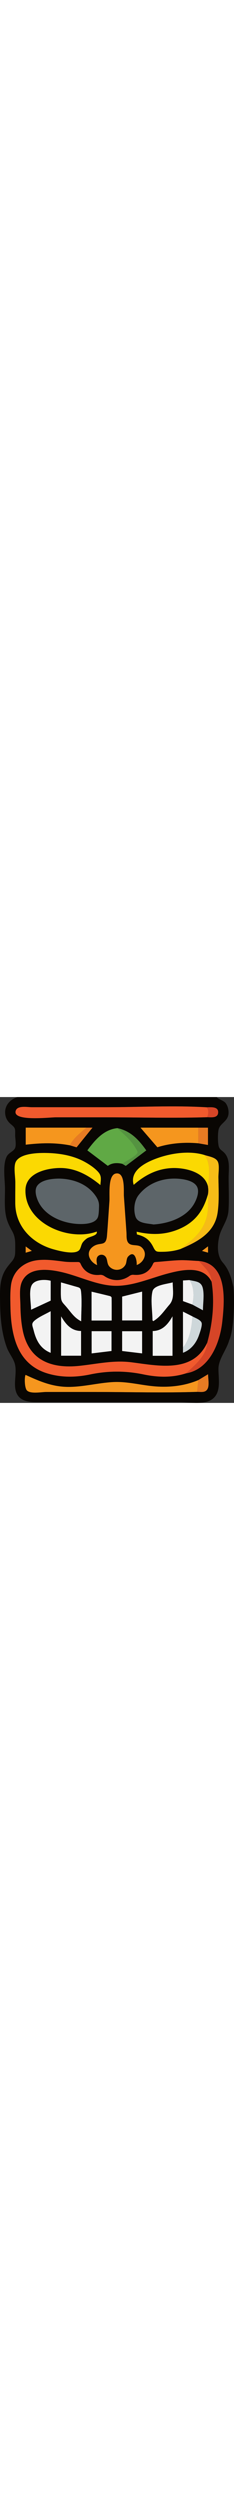 <svg xmlns="http://www.w3.org/2000/svg" data-name="Layer 1" viewBox="60.49 .5 392.35 512" id="tiki-mask-icon" width="48px"><rect x="60.49" y=".5" width="392.35" height="512" fill="#333333" stroke="none"/><path fill="#ced7da" d="M383.055 367.598c4.369 2.588 13.51 5.531 15.405 10.552 1.689 4.474-2.796 16.549-4.261 20.812-4.545 13.228-13.492 24.745-26.946 29.661v-9.234c1.063-1.221 2.323-2.321 3.159-3.681 9.075-14.75 11.614-31.235 12.642-48.11Zm-.264-19.819 18.009 9.749c0-11.58 2.498-26.226-.338-37.491-2.828-11.235-12.391-10.88-22.388-13.171 7.837 10.573 8.181 28.636 4.717 40.913Z"/><path fill="#f3f3f3" d="M349.766 433.669h-33.268v-41.518c15.969-.261 25.248-10.638 33.268-24.708v66.226Zm-186.8-.14h33.46V392.06c-16.332-.089-25.344-10.791-33.46-24.52v65.988Zm-.23-97.647c.521 6.813 2.643 8.702 7.164 13.769 9.211 10.325 14.26 19.988 26.753 26.266 0-15.865 1.371-32.459-.059-48.26-.783-8.656-2.329-7.93-11.029-10.457-7.608-2.21-15.241-4.33-22.863-6.489 0 8.324-.601 16.867.034 25.171Zm154.686 39.824c11.819-6.9 18.278-17.462 27.225-27.729 8.814-10.113 5.429-24.288 5.429-37.253-9.856 2.792-31.229 4.383-33.872 14.789-3.597 14.162-.076 34.055-.076 48.743l1.294 1.449Zm-18.615-1.213v-48.355l-33.508 8.371v39.983h33.508Zm-84.81.14h33.778c0-12.9.055-25.617-.117-38.331-.012-.902-1.567-2.319-2.633-2.588-10.212-2.578-20.474-4.961-31.027-7.472v48.391Zm-94.434-.868c-7.481 5.932-4.929 8.474-2.413 18.312 4.283 16.745 11.628 29.883 28.308 36.667v-69.812c-8.288 4.732-18.427 8.913-25.895 14.834Zm-6.158-57.905c-4.829 9.913-.854 29.793-.854 40.716l32.954-15.278v-33.322c-9.375-2.49-27.068-2.443-32.099 7.885Zm100.71 113.826 33.389-4.063v-33.205h-33.389v37.267Zm51.132-37.184v33.141l33.552 4.017v-37.158h-33.552Zm102.007-32.863v59.749c1.063-1.221 2.323-2.321 3.159-3.681 9.075-14.75 11.614-31.235 12.642-48.11l-15.801-7.959Zm.043-52.127v34.584l15.494 5.683c3.464-12.277 3.12-30.34-4.717-40.913l-10.777.646Z"/><path fill="#5d6569" d="M317.884 213.82c-10.103-1.965-26.474-1.502-30.231-13.267-3.662-11.466-2.14-26.433 5.151-35.84 16.069-20.732 41.731-29.59 67.467-27.46 9.905.82 26 3.642 30.823 13.767 4.13 8.671-1.195 21.643-5.748 29.169-13.617 22.51-42.602 32.048-67.462 33.63Zm-195.189-64.577c-5.497 8.121-.617 21.891 3.746 29.561 12.551 22.066 40.245 32.833 64.455 34.151 10.361.564 29.353-.024 33.726-11.267 1.727-4.439 1.81-13.982 1.923-19.002.145-6.429-2.084-11.489-5.701-16.726-13.844-20.044-37.521-28.523-61.045-28.977-11.267-.035-30.039 1.821-37.104 12.26Z"/><path fill="#f6bc17" d="M363.128 254.907c14.502-10.807 28.772-21.418 37.692-37.602 9.533-17.295 9.344-35.003 8.371-54.18l.033-13.058c2.26-15.502 4.95-40.15-6.216-52.707 7.133 2.513 19.209 3.773 22.742 11.326 3.029 6.475.873 18.949.969 26.162.254 19.297 1.448 39.545-1.257 58.709-4.851 34.369-33.572 49.148-62.334 61.351Z"/><path fill="#fbd902" d="M222.751 225.625c1.952 6.925-11.777 8.298-16.309 11.415-2.725 1.874-5.163 4.138-7.164 6.774-2.685 3.537-3.265 9.938-5.881 12.871-7.48 8.387-33.605 1.403-43.263-1.298-35.969-10.061-63.797-38.344-64.069-76.952-.084-11.97.105-23.946.088-35.917-.013-8.893-3.353-26.264 1.029-34.067 8.134-14.483 39.495-14.752 53.809-14.313 20.358.625 41.387 4.297 59.585 13.782 8.334 4.343 18.81 11.135 24.96 18.376 5.788 6.815 3.853 12.882 3.309 21.555-20.67-17.014-43.506-29.782-71.183-28.509-22.331 1.027-53.79 9.507-54.483 36.493-1.446 56.243 73.213 87.046 119.573 69.79ZM403.008 97.36c-24.345-7.335-54.171-3.207-77.808 5.085-19.164 6.723-48.04 20.45-40.572 45.077 19.151-16.808 40.727-27.802 66.797-28.201 21.093-.323 52.093 6.927 57.799 30.746 2.26-15.502 4.95-40.15-6.216-52.707Zm-2.188 119.946c9.533-17.295 9.344-35.003 8.371-54.18-9.316 26.824-19.918 45.689-47.097 57.735-23.817 10.556-47.654 10.828-72.562 4.994l.543 4.628c13.446 3.24 21.232 8.808 27.335 21.061 4.175 8.382 5.403 8.068 15.344 8.009 10.287-.061 20.58-1.427 30.373-4.645 14.502-10.807 28.772-21.418 37.692-37.602Z"/><path fill="#559341" d="M265.368 112.206c7.04-4.68 16.086-9.037 22.415-14.461 5.317-4.557 3.742-5.634-.094-12.192-7.947-13.586-19.137-22.452-30.327-33.068 22.297 4.656 35.859 19.589 48.44 37.322l-34.375 25.946-6.059-3.546Z"/><path fill="#60a945" d="M265.368 112.206c-8.926-1.985-17.461-1.485-24.066 3.524l-34.386-25.983c12.971-17.396 27.269-34.764 50.447-37.263 11.19 10.616 22.381 19.482 30.327 33.068 3.836 6.558 5.411 7.636.094 12.192-6.329 5.424-15.376 9.782-22.415 14.461Z"/><path fill="#e77b23" d="m392.967 77.92.005-26.2h16.232v29.02l-16.236-2.819ZM188.895 84.7l26.741-33.03h-10.127c-2.083 1.755-4.174 3.5-6.246 5.267-8.35 7.122-16.55 14.379-21.698 24.354l11.33 3.409Zm220.027 403.481c2.652-6.183.476-17.064.476-23.732l-16.388 9.846-2.025 19.722c7.265.127 14.698 1.711 17.936-5.837Z"/><path fill="#f5961e" d="M289.625 281.702c.71-7.824-3.323-26.117-14.287-14.188-3.254 3.54-2.125 9.93-4.666 14.092-3.024 4.954-7.876 7.908-13.713 8.126-5.101.19-10.096-2.054-13.424-5.95-4.066-4.76-2.481-11.518-6.076-16.03-3.042-3.819-8.658-4.493-12.417-1.141-4.062 3.622-2.359 10.646-1.683 15.246-11.94-5.039-20.524-20.437-7.517-30.579 12.1-9.435 22.372 1.074 23.997-18.657 1.582-19.206 2.73-38.458 4.098-57.681.728-10.23-2.9-44.035 10.885-46.491 16.082-2.866 12.802 29.237 13.437 38.157 1.434 20.142 2.865 40.285 4.289 60.427.407 5.759-.758 14.186 4.041 18.441 5.435 4.819 15.092 1.251 20.998 6.247 11.647 9.853 4.171 25.812-7.963 29.979Zm103.386 192.594c-22.777 9.603-47.522 12.447-72.037 10.562-23.906-1.838-46.935-8.576-71.11-7.252-25.015 1.37-49.521 8.127-74.639 8.091-26.704-.038-48.068-9.171-71.903-20.153-2.188 4.292-1.682 22.129 2.395 26.177 6.204 6.159 24.473 2.481 32.208 2.481h82.53c56.752 0 113.816 1.724 170.531-.184l2.025-19.722ZM199.263 56.938c2.072-1.767 4.163-3.512 6.246-5.267H103.602v28.595c25.462-2.964 48.606-3.701 73.964 1.026 5.148-9.975 13.348-17.232 21.698-24.354Zm98.038-3.701 27.047 31.329c21.418-6.75 44.82-8.762 68.619-6.647l.005-26.2-95.684-.052.013 1.569ZM103.517 250.524v10.561l10.422-3.024-10.422-7.537Zm295.599 7.56 10.209 2.918v-10.655l-10.209 7.736Zm-103.075-206.3 1.26 1.453-.013-1.569-1.247.116Z"/><path fill="#d64527" d="M372.048 463.128c13.841-12.416 35.417-30.229 35.589-50.883l.116.09.491-1.806c8.89-32.551 12.247-67.357 7-100.863-.163-15.05-12.522-24.277-21.243-34.751 48.597 4.352 42.975 67.38 39.228 101.465-3.857 35.083-20.897 80.104-61.18 86.748Zm54.252-436.6c.619-10.625-12.404-8.973-19.304-8.909 4.282 5.316 2.792 10.97.973 16.643 6.533.114 17.774 1.828 18.331-7.733Z"/><path fill="#f15a2d" d="M372.048 463.128c-23.608 7.551-47.54 6.589-71.314 1.64-29.701-6.182-59.142-6.145-88.821.063-23.806 4.98-47.739 5.541-71.387-1.483-29.92-8.888-47.39-29.591-55.709-58.922-5.019-17.694-6.544-35.866-6.88-54.125-.213-11.596-.519-23.336.955-34.788 2.993-23.251 20.713-38.987 43.98-41.882 15.438-1.92 30.384.572 45.521 2.376 7.381.88 14.913.692 22.373.612 2.793-.03 3.959.776 5.076 3.341 5.753 13.21 17.917 19.793 32.124 18.151 2.32-.268 5.275.475 7.179 1.822 13.186 9.322 29.72 9.286 42.74-.172 1.663-1.208 4.22-1.974 6.245-1.77 15.529 1.561 26.752-4.444 32.911-18.324 1.084-2.444 2.31-2.887 4.776-3.052 13.37-.896 26.704-2.607 40.082-3.013 10.677-.324 21.399.82 32.101 1.312 8.721 10.473 21.08 19.701 21.243 34.751-13.693-27.712-48.973-20.151-72.928-13.875-30.475 7.984-62.284 22.99-94.335 20.447-28.34-2.249-55.965-16.169-83.635-22.579-21.82-5.055-55.363-9.414-66.928 15.725-5.129 11.149-2.921 26.751-2.726 38.698.24 14.673 1.149 29.516 4.132 43.916 3.84 18.537 12.484 35.775 28.552 46.542 19.454 13.036 44.462 14.277 67.033 11.823 29.269-3.183 56.537-9.645 86.257-5.898 44.8 5.648 102.852 18.784 126.97-32.221-.171 20.655-21.747 38.467-35.588 50.884Zm34.947-445.51c-55.307-3.381-111.836-.151-167.266-.152H113.396c-7.517 0-25.381-3.714-26.893 7.447-2.241 16.533 56.837 9.516 67.588 9.516h82.802c56.947 0 114.162 1.601 171.077-.17 1.819-5.673 3.308-11.327-.973-16.643Z"/><path fill="#090603" d="M89.813.495h334.152c2.067 3.706 11.68 5.662 15.02 10.275 3.43 4.739 4.997 11.056 4.717 16.858-.671 13.931-14.678 16.627-16.798 27.799-1.361 7.172-1.315 19.036.004 26.174 1.384 7.487 6.077 7.754 10.749 13.385 9.094 10.962 6.165 27.353 6.152 40.48-.017 18.24 1.023 36.791-.219 54.993-1.193 17.494-12.537 28.812-15.895 45.189-2.94 14.34-3.219 30.826 6.312 41.843 10.711 12.381 14.284 25.407 17.884 41.189 2.108 21.32 1.108 71.32-7.085 88.895-4.3 15.828-17.712 31.233-18.02 47.2-.311 16.138 5.069 38.561-9.026 50.39-13.732 11.524-39.181 6.015-55.841 6.018-80.484.013-160.969.01-241.453-.004-15.714-.003-30.699-3.441-34.097-21.251-2.804-14.696 3.404-31.566-1.912-45.617-3.133-8.283-9.199-15.73-12.405-24.249-2.933-7.794-5.052-15.874-6.707-24.027-3.557-17.528-4.541-35.392-4.748-53.237-.196-16.861-.911-33.85 6.902-49.305 3.282-6.492 7.754-11.803 12.426-17.285 6.32-7.415 6.043-12.245 6.092-22.043.057-11.262.333-19.431-5.159-29.302-3.721-6.688-7.15-13.3-9.213-20.729-4.41-15.882-2.792-33.158-2.791-49.47 0-15.621-4.249-39.997 2.785-54.403 3.151-6.454 10.66-8.201 13.785-13.708 2.869-5.056.453-16.667.477-22.115.047-10.631.912-11.876-6.965-18.329-4.76-3.9-8.13-8.796-9.345-14.88C66.651 16.512 76.29 4.732 89.813.497ZM392.967 77.92l16.236 2.819v-29.02h-16.232l-95.684-.052-1.247.116 1.26 1.453 27.048 31.329c21.418-6.75 44.82-8.762 68.619-6.647ZM205.51 51.671H103.602v28.595c25.462-2.964 48.606-3.701 73.964 1.026l11.33 3.409 26.741-33.03H205.51Zm157.618 203.236c28.761-12.203 57.482-26.982 62.334-61.351 2.705-19.164 1.511-39.412 1.257-58.709-.095-7.213 2.06-19.687-.969-26.162-3.533-7.552-15.609-8.813-22.742-11.326-24.345-7.335-54.171-3.207-77.807 5.085-19.164 6.723-48.04 20.45-40.572 45.077 19.151-16.808 40.727-27.802 66.797-28.201 21.093-.323 63.575 8.679 57.766 43.804-7.191 25.875-19.918 45.689-47.097 57.735-23.817 10.556-47.654 10.828-72.562 4.994l.543 4.628c13.446 3.24 21.232 8.808 27.335 21.061 4.175 8.382 5.403 8.068 15.344 8.009 10.287-.061 20.58-1.427 30.373-4.645ZM257.362 52.485c-23.178 2.498-37.476 19.867-50.447 37.263l34.386 25.983c6.606-5.01 15.141-5.509 24.066-3.524l6.059 3.546 34.375-25.946c-12.581-17.733-26.143-32.666-48.44-37.322Zm133.624 441.533c7.265.127 14.698 1.711 17.936-5.837 2.652-6.183.476-17.064.476-23.732l-16.388 9.847c-22.777 9.603-47.522 12.447-72.036 10.562-23.906-1.838-46.935-8.576-71.11-7.252-25.015 1.37-49.521 8.127-74.639 8.091-26.704-.038-48.068-9.171-71.903-20.153-2.188 4.292-1.682 22.129 2.395 26.177 6.204 6.159 24.473 2.481 32.208 2.481h82.53c56.752 0 113.816 1.724 170.531-.184Zm16.009-476.4c-55.306-3.381-111.836-.151-167.266-.152H113.396c-7.517 0-25.381-3.714-26.893 7.447-2.241 16.533 56.837 9.516 67.588 9.516h82.802c56.947 0 114.162 1.601 171.077-.17 6.533.114 17.774 1.828 18.331-7.733.619-10.625-12.404-8.973-19.305-8.91ZM394 274.915c-10.702-.492-21.423-1.636-32.1-1.312-13.378.405-26.712 2.117-40.082 3.013-2.466.165-3.691.608-4.776 3.052-6.159 13.88-17.383 19.885-32.911 18.324-2.025-.204-4.582.562-6.245 1.77-13.02 9.457-29.554 9.494-42.74.172-1.905-1.346-4.86-2.09-7.179-1.822-14.207 1.642-26.371-4.941-32.124-18.151-1.117-2.565-2.283-3.371-5.076-3.341-7.46.081-14.992.268-22.373-.612-15.137-1.804-30.083-4.296-45.521-2.376-23.267 2.894-40.987 18.631-43.98 41.882-1.474 11.452-1.168 23.191-.955 34.788.335 18.259 1.861 36.431 6.88 54.125 8.32 29.331 25.789 50.034 55.709 58.922 23.648 7.025 47.581 6.463 71.387 1.483 29.679-6.208 59.119-6.245 88.821-.063 23.774 4.949 47.706 5.91 71.314-1.64 40.283-6.644 57.323-51.665 61.18-86.748 3.747-34.085 9.369-97.113-39.228-101.465Zm-171.249-49.29c-46.36 17.256-121.018-13.547-119.573-69.79.694-26.986 32.152-35.466 54.483-36.493 27.678-1.273 50.514 11.496 71.183 28.509.543-8.673 2.478-14.741-3.309-21.555-6.15-7.241-16.627-14.033-24.96-18.376-18.198-9.485-39.227-13.156-59.585-13.782-14.314-.44-45.675-.171-53.809 14.313-4.382 7.803-1.042 25.174-1.029 34.067.017 11.971-.172 23.947-.088 35.917.272 38.608 28.1 66.891 64.069 76.952 9.658 2.701 35.783 9.685 43.263 1.298 2.616-2.933 3.196-9.334 5.881-12.871 2.001-2.636 4.439-4.9 7.164-6.774 4.533-3.117 18.262-4.49 16.309-11.415Zm95.133-11.805c24.86-1.582 53.846-11.12 67.462-33.63 4.553-7.526 9.878-20.498 5.748-29.169-4.823-10.125-20.917-12.947-30.823-13.767-25.736-2.131-51.398 6.728-67.467 27.46-7.291 9.407-8.814 24.373-5.151 35.84 3.758 11.765 20.128 11.302 30.231 13.267Zm-158.085-76.837c-11.267-.035-30.039 1.821-37.104 12.26-5.497 8.121-.617 21.891 3.746 29.561 12.551 22.066 40.245 32.833 64.455 34.151 10.361.564 29.353-.024 33.726-11.267 1.727-4.439 1.81-13.982 1.923-19.002.145-6.429-2.084-11.489-5.701-16.726-13.844-20.044-37.521-28.523-61.045-28.977Zm129.826 144.719c12.134-4.167 19.61-20.126 7.963-29.979-5.906-4.996-15.563-1.428-20.998-6.247-4.799-4.256-3.634-12.682-4.041-18.441-1.424-20.143-2.855-40.285-4.289-60.427-.635-8.92 2.645-41.023-13.437-38.157-13.784 2.456-10.156 36.262-10.885 46.491-1.369 19.223-2.516 38.475-4.098 57.681-1.625 19.73-11.897 9.222-23.997 18.657-13.007 10.142-4.424 25.54 7.517 30.579-.676-4.6-2.379-11.624 1.683-15.246 3.759-3.352 9.375-2.678 12.417 1.141 3.594 4.512 2.009 11.27 6.076 16.03 3.329 3.896 8.324 6.14 13.424 5.95 5.836-.218 10.688-3.172 13.713-8.126 2.541-4.162 1.412-10.552 4.666-14.092 10.964-11.929 14.997 6.364 14.287 14.188Zm-175.686-23.641-10.422-7.537v10.561l10.422-3.024Zm295.386-7.714-10.209 7.736 10.209 2.918v-10.655Zm5.918 59.319c5.248 33.506 1.89 68.312-7 100.863l-.491 1.807-.116-.09c-24.119 51.004-82.171 37.868-126.971 32.22-29.72-3.747-56.988 2.716-86.257 5.898-22.572 2.454-47.58 1.213-67.033-11.823-16.068-10.767-24.711-28.005-28.552-46.542-2.983-14.401-3.892-29.244-4.132-43.916-.196-11.948-2.403-27.549 2.726-38.698 11.565-25.139 45.107-20.779 66.928-15.725 27.67 6.41 55.295 20.33 83.635 22.579 32.051 2.544 63.86-12.463 94.335-20.447 23.956-6.276 59.235-13.837 72.928 13.875Zm-37.169-2.8-10.777.646v34.584l15.494 5.683 18.009 9.749c0-11.58 2.498-26.226-.338-37.491-2.828-11.235-12.391-10.88-22.388-13.171Zm4.981 60.732-15.801-7.959v68.983c13.454-4.917 22.402-16.433 26.946-29.661 1.465-4.263 5.95-16.338 4.261-20.812-1.896-5.02-11.037-7.964-15.405-10.552Zm-33.289 66.071v-66.226c-8.021 14.07-17.299 24.447-33.268 24.708v41.518h33.268Zm-186.8-66.129v65.988h33.46v-41.469c-16.332-.089-25.344-10.791-33.46-24.52Zm-.264-56.829c0 8.324-.601 16.867.034 25.171.521 6.813 2.643 8.702 7.164 13.769 9.211 10.325 14.26 19.988 26.753 26.266 0-15.865 1.371-32.459-.059-48.26-.783-8.656-2.329-7.93-11.029-10.457-7.608-2.21-15.241-4.33-22.863-6.489Zm153.426 63.546 1.294 1.449c11.819-6.9 18.278-17.462 27.225-27.729 8.814-10.113 5.429-24.288 5.429-37.253-9.856 2.792-31.229 4.383-33.872 14.789-3.597 14.162-.076 34.055-.076 48.743Zm-50.829.236h33.508v-48.355l-33.508 8.371v39.983Zm-51.302-48.251v48.391h33.778c0-12.9.055-25.617-.117-38.331-.012-.902-1.567-2.319-2.633-2.588-10.212-2.578-20.474-4.961-31.027-7.472Zm-68.54 32.689c-8.288 4.732-18.427 8.913-25.895 14.834-7.481 5.932-4.929 8.474-2.413 18.312 4.283 16.745 11.628 29.883 28.308 36.667v-69.812Zm.047-50.956c-9.375-2.49-27.068-2.443-32.099 7.885-4.829 9.913-.854 29.793-.854 40.716l32.954-15.278v-33.322Zm68.611 84.443v37.267l33.389-4.063v-33.205h-33.389Zm84.683.084h-33.552v33.141l33.552 4.017v-37.158Z"/></svg>
